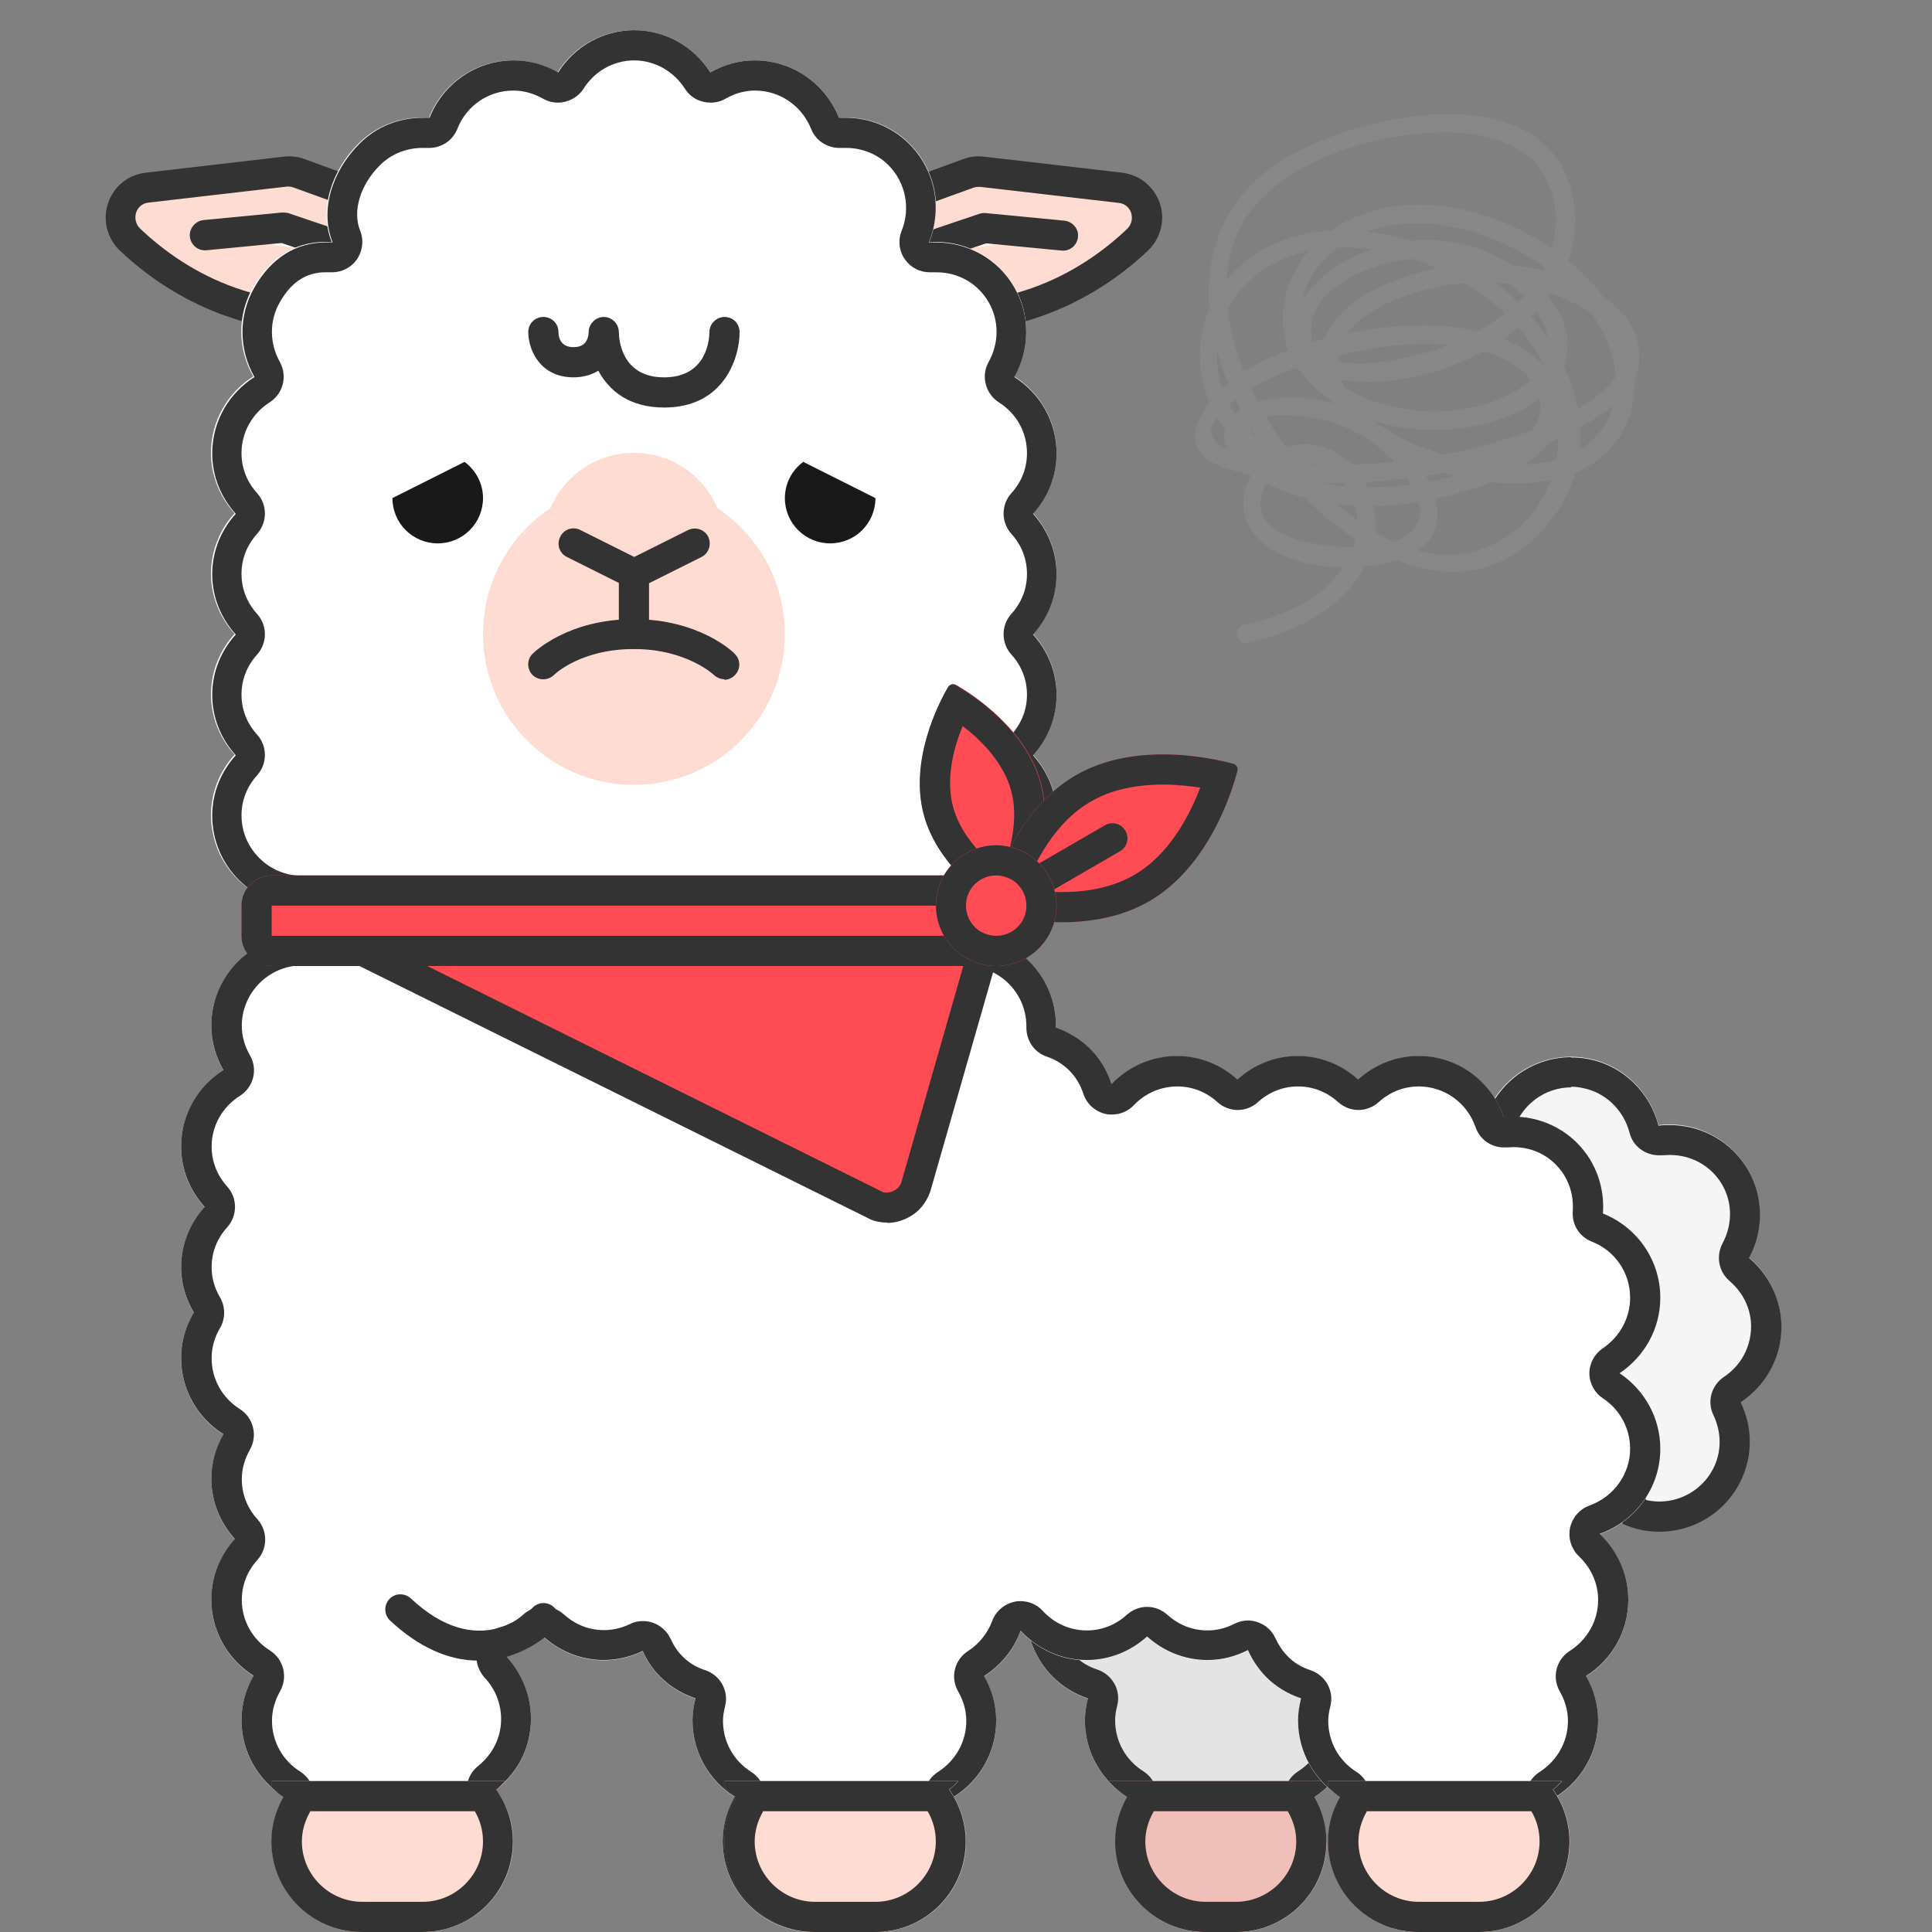 <?xml version="1.0" encoding="UTF-8"?>
<svg id="_64_whole_sad" data-name="64_whole_sad" xmlns="http://www.w3.org/2000/svg" viewBox="0 0 64 64">
  <rect x="0" y="0" width="64" height="64" fill="#808080" stroke="none"/>
  <defs>
    <style>
      .cls-1 {
        fill: #ffdcd1;
      }

      .cls-2 {
        fill: #f5f5f5;
      }

      .cls-3 {
        fill: #ff4b54;
      }

      .cls-4 {
        fill: #fff;
      }

      .cls-5 {
        fill: #fff9f3;
      }

      .cls-6 {
        fill: #f0c0b8;
      }

      .cls-7 {
        fill: #e4e4e4;
      }

      .cls-8 {
        fill: #333;
      }

      .cls-9 {
        fill: #191919;
      }

      .cls-10 {
        fill: #878787;
      }
    </style>
  </defs>
  <g id="whole_sad">
    <g id="head">
      <g id="hair">
        <g id="_2" data-name="2">
          <g>
            <g>
              <path class="cls-1" d="M13.37,10.19c-4.5,1.1-7.49-.77-9.04-2.24-.62-.59-.29-1.63,.56-1.73l4.58-.53c.15-.02,.31,0,.46,.05l2.6,.95,.85,3.5Z"/>
              <path class="cls-8" d="M10.75,11.02c-3.33,0-5.6-1.6-6.77-2.71-.43-.41-.59-1.02-.4-1.58,.19-.56,.66-.94,1.25-1.01l4.57-.53c.23-.03,.47,0,.69,.08l2.6,.95c.16,.06,.28,.19,.31,.35l.85,3.5c.07,.27-.1,.54-.37,.6-.98,.24-1.89,.34-2.73,.34Zm-1.18-4.84s-.04,0-.06,0l-4.58,.53c-.29,.03-.39,.24-.42,.33-.06,.19-.01,.4,.14,.54,1.55,1.47,4.19,3.01,8.09,2.23l-.67-2.75-2.35-.85c-.05-.02-.11-.03-.17-.03Z"/>
            </g>
            <g>
              <polyline class="cls-5" points="6.79 7.8 9.39 7.55 12.44 8.58"/>
              <path class="cls-8" d="M12.44,9.08c-.05,0-.11,0-.16-.03l-2.95-1-2.49,.24c-.27,.03-.52-.17-.55-.45-.03-.27,.18-.52,.45-.55l2.6-.25c.07,0,.14,0,.21,.02l3.05,1.03c.26,.09,.4,.37,.31,.63-.07,.21-.27,.34-.47,.34Z"/>
            </g>
          </g>
          <g>
            <g>
              <path class="cls-1" d="M28.63,10.19c4.5,1.1,7.49-.77,9.04-2.24,.62-.59,.29-1.63-.56-1.73l-4.58-.53c-.15-.02-.31,0-.46,.05l-2.6,.95-.85,3.5Z"/>
              <path class="cls-8" d="M31.25,11.02c-.84,0-1.75-.1-2.73-.34-.13-.03-.24-.11-.31-.23-.07-.11-.09-.25-.06-.38l.85-3.5c.04-.16,.16-.29,.31-.35l2.6-.95c.22-.08,.45-.11,.69-.08l4.57,.53c.58,.07,1.06,.46,1.25,1.01,.19,.56,.03,1.17-.4,1.58-1.17,1.11-3.44,2.71-6.77,2.71Zm-2.01-1.2c3.9,.78,6.54-.76,8.09-2.23,.15-.14,.2-.34,.14-.54-.03-.09-.13-.3-.42-.33l-4.58-.53c-.08,0-.16,0-.23,.03l-2.35,.85-.67,2.75Z"/>
            </g>
            <g>
              <polyline class="cls-5" points="35.21 7.8 32.61 7.55 29.56 8.58"/>
              <path class="cls-8" d="M29.56,9.08c-.21,0-.4-.13-.47-.34-.09-.26,.05-.54,.31-.63l3.05-1.03c.07-.02,.13-.03,.21-.02l2.6,.25c.27,.03,.48,.27,.45,.54-.03,.28-.27,.48-.55,.45l-2.49-.24-2.95,1c-.05,.02-.11,.03-.16,.03Z"/>
            </g>
          </g>
        </g>
        <g id="_1" data-name="1">
          <path class="cls-4" d="M34.22,17c.48-.53,.78-1.23,.78-2,0-1.07-.56-2-1.4-2.53,.5-.89,.55-2.02,0-2.97-.6-1.03-1.71-1.56-2.82-1.48,.45-1.09,.23-2.38-.65-3.26-.64-.64-1.5-.92-2.34-.86-.44-1.11-1.52-1.9-2.79-1.9-.54,0-1.03,.15-1.47,.4-.53-.84-1.46-1.4-2.53-1.4s-2,.56-2.53,1.4c-.44-.25-.93-.4-1.47-.4-1.27,0-2.35,.79-2.79,1.9-.84-.06-1.7,.22-2.34,.86-.88,.88-1.32,2.18-.88,3.26-1.11-.08-2,.45-2.6,1.48-.55,.95-.51,2.08,0,2.97-.84,.53-1.4,1.46-1.4,2.53,0,.77,.3,1.47,.78,2-.48,.53-.78,1.23-.78,2s.3,1.47,.78,2c-.48,.53-.78,1.23-.78,2s.3,1.47,.78,2c-.48,.53-.78,1.23-.78,2,0,1.66,1.34,3,3,3H32c1.66,0,3-1.34,3-3,0-.77-.3-1.47-.78-2,.48-.53,.78-1.23,.78-2s-.3-1.47-.78-2c.48-.53,.78-1.23,.78-2s-.3-1.47-.78-2Z"/>
          <path class="cls-8" d="M21,2c.68,0,1.31,.35,1.69,.94,.19,.3,.51,.46,.85,.46,.17,0,.34-.04,.49-.13,.32-.18,.64-.27,.98-.27,.82,0,1.55,.5,1.86,1.27,.15,.38,.52,.63,.93,.63,.02,0,.05,0,.07,0,.05,0,.1,0,.15,0,.54,0,1.04,.2,1.41,.57,.57,.57,.74,1.43,.44,2.17-.13,.32-.09,.69,.12,.97,.19,.26,.49,.41,.81,.41,.02,0,.05,0,.07,0,.05,0,.1,0,.15,0,.73,0,1.37,.37,1.73,.99,.35,.61,.35,1.35,0,1.98-.26,.46-.11,1.05,.34,1.34,.59,.37,.93,1,.93,1.68,0,.62-.28,1.07-.52,1.33-.34,.38-.34,.96,0,1.34,.24,.26,.52,.71,.52,1.33s-.28,1.07-.52,1.33c-.34,.38-.34,.96,0,1.34,.24,.26,.52,.71,.52,1.33s-.28,1.07-.52,1.33c-.34,.38-.34,.96,0,1.34,.24,.26,.52,.71,.52,1.33,0,1.1-.9,2-2,2H10c-1.1,0-2-.9-2-2,0-.62,.28-1.07,.52-1.33,.34-.38,.34-.96,0-1.34-.24-.26-.52-.71-.52-1.33s.28-1.07,.52-1.33c.34-.38,.34-.96,0-1.34-.24-.26-.52-.71-.52-1.33s.28-1.07,.52-1.33c.34-.38,.34-.96,0-1.34-.24-.26-.52-.71-.52-1.33,0-.68,.35-1.31,.93-1.68,.45-.29,.6-.87,.34-1.34-.35-.63-.35-1.37,0-1.98,.38-.67,.88-.99,1.51-.99,.05,0,.1,0,.15,0,.02,0,.05,0,.07,0,.32,0,.62-.15,.81-.41,.2-.28,.25-.65,.12-.97-.26-.64,0-1.52,.66-2.17,.37-.37,.87-.57,1.41-.57,.05,0,.1,0,.15,0,.02,0,.05,0,.07,0,.41,0,.78-.25,.93-.63,.3-.77,1.03-1.27,1.86-1.27,.33,0,.66,.09,.98,.27,.16,.09,.33,.13,.49,.13,.33,0,.66-.17,.85-.46,.37-.59,1-.94,1.69-.94m0-1c-1.07,0-2,.56-2.53,1.4-.44-.25-.93-.4-1.47-.4-1.27,0-2.35,.79-2.79,1.9-.07,0-.15,0-.22,0-.77,0-1.53,.28-2.11,.87-.88,.88-1.32,2.18-.88,3.26-.08,0-.15,0-.22,0-1.01,0-1.82,.53-2.37,1.49-.55,.95-.51,2.08,0,2.97-.84,.53-1.4,1.46-1.4,2.53,0,.77,.3,1.47,.78,2-.48,.53-.78,1.23-.78,2s.3,1.47,.78,2c-.48,.53-.78,1.23-.78,2s.3,1.47,.78,2c-.48,.53-.78,1.23-.78,2,0,1.66,1.34,3,3,3H32c1.66,0,3-1.34,3-3,0-.77-.3-1.47-.78-2,.48-.53,.78-1.23,.78-2s-.3-1.47-.78-2c.48-.53,.78-1.23,.78-2s-.3-1.47-.78-2c.48-.53,.78-1.23,.78-2,0-1.07-.56-2-1.4-2.53,.5-.89,.55-2.02,0-2.97-.55-.96-1.56-1.49-2.6-1.49-.08,0-.15,0-.23,0,.45-1.09,.23-2.38-.65-3.26-.58-.58-1.35-.87-2.11-.87-.07,0-.15,0-.22,0-.44-1.11-1.52-1.9-2.79-1.9-.54,0-1.03,.15-1.47,.4-.53-.84-1.46-1.4-2.53-1.4h0Z"/>
        </g>
      </g>
      <g id="face">
        <g id="_2-2" data-name="2">
          <circle class="cls-1" cx="21" cy="18" r="3"/>
          <circle class="cls-1" cx="21" cy="21" r="5"/>
        </g>
        <g id="_1-2" data-name="1">
          <path class="cls-8" d="M22,13.5c-1.17,0-1.83-.57-2.18-1.22-.21,.13-.49,.22-.82,.22-1.1,0-1.5-.9-1.5-1.5,0-.28,.22-.5,.5-.5s.5,.22,.5,.5c0,.22,.1,.5,.5,.5s.49-.27,.5-.5c0-.27,.23-.5,.5-.5s.49,.22,.5,.49h0c0,.26,.09,1.51,1.5,1.51s1.5-1.25,1.5-1.5c0-.27,.23-.5,.5-.5h0c.28,0,.5,.22,.5,.5,0,.86-.52,2.5-2.5,2.5Z"/>
          <g>
            <path class="cls-8" d="M21,19.56l-2.22-1.11c-.25-.12-.35-.42-.22-.67,.12-.25,.42-.35,.67-.22l1.78,.89,1.78-.89c.25-.12,.55-.02,.67,.22,.12,.25,.02,.55-.22,.67l-2.22,1.11Z"/>
            <path class="cls-8" d="M24,22.5c-.13,0-.25-.05-.35-.14h0s-.9-.86-2.65-.86-2.61,.82-2.65,.86c-.2,.19-.51,.19-.71,0-.19-.2-.19-.51,0-.7,.05-.05,1.17-1.15,3.35-1.15s3.31,1.1,3.35,1.15c.2,.2,.2,.51,0,.71-.1,.1-.23,.15-.35,.15Z"/>
            <path class="cls-8" d="M21,21.5c-.28,0-.5-.22-.5-.5v-2c0-.28,.22-.5,.5-.5s.5,.22,.5,.5v2c0,.28-.22,.5-.5,.5Z"/>
          </g>
          <g>
            <path class="cls-9" d="M26.61,15.3c-.37,.27-.61,.71-.61,1.2,0,.83,.67,1.5,1.5,1.5s1.5-.67,1.5-1.5h0s-2.39-1.2-2.39-1.2Z"/>
            <path class="cls-9" d="M15.39,15.3l-2.39,1.2c0,.83,.67,1.5,1.5,1.5s1.5-.67,1.5-1.5c0-.49-.24-.92-.61-1.2Z"/>
          </g>
        </g>
      </g>
    </g>
    <g id="body">
      <g id="_3" data-name="3">
        <path class="cls-2" d="M58.95,44.49c.21-1.1-.22-2.16-1.02-2.84,.51-.95,.5-2.15-.15-3.1s-1.76-1.41-2.84-1.28c-.28-1.09-1.16-1.99-2.34-2.21-1.63-.31-3.2,.76-3.51,2.38l4.64,13.02c1.51,.67,3.29,0,3.96-1.52,.37-.84,.32-1.75-.05-2.51,.65-.43,1.14-1.11,1.3-1.94Z"/>
        <path class="cls-8" d="M52.04,36c.13,0,.25,.01,.38,.04,.75,.14,1.36,.72,1.56,1.48,.11,.45,.52,.75,.97,.75,.04,0,.08,0,.12,0,.08,0,.16-.01,.25-.01,.67,0,1.28,.32,1.65,.86,.42,.61,.45,1.4,.09,2.07-.22,.42-.13,.93,.23,1.24,.56,.48,.82,1.18,.68,1.89-.1,.53-.41,.99-.86,1.29-.42,.28-.57,.82-.35,1.27,.26,.54,.27,1.15,.04,1.67-.32,.72-1.04,1.19-1.83,1.19-.15,0-.3-.02-.44-.05l-4.38-12.28c.26-.82,1.03-1.39,1.9-1.39h0m0-1c-1.41,0-2.67,1-2.94,2.44l4.64,13.02c.4,.18,.81,.26,1.22,.26,1.15,0,2.24-.66,2.74-1.78,.37-.84,.32-1.75-.05-2.51,.65-.43,1.14-1.11,1.3-1.94,.21-1.1-.22-2.16-1.02-2.84,.51-.95,.5-2.15-.15-3.1-.58-.85-1.52-1.3-2.48-1.3-.12,0-.24,0-.37,.02-.28-1.09-1.16-1.99-2.34-2.21-.19-.04-.38-.05-.57-.05h0Z"/>
      </g>
      <g id="_2-3" data-name="2">
        <g>
          <path class="cls-7" d="M34.88,51.32c-1.17,1.17-1.17,3.07,0,4.24,.34,.34,.74,.57,1.16,.71-.06,.24-.1,.48-.1,.73,0,1.07,.56,2,1.4,2.53-.25,.44-.4,.93-.4,1.47,0,1.66,1.34,3,3,3h1c1.66,0,3-1.34,3-3,0-.54-.15-1.03-.4-1.47,.84-.53,1.4-1.46,1.4-2.53,0-.25-.04-.49-.1-.73,.52-.41,.92-.98,1.08-1.68,.37-1.61-.63-3.23-2.25-3.6l-8.8,.32Z"/>
          <path class="cls-8" d="M43.56,52c1.01,.3,1.62,1.33,1.38,2.37-.13,.55-.46,.91-.72,1.11-.31,.24-.45,.65-.35,1.03,.05,.19,.07,.34,.07,.48,0,.68-.35,1.31-.94,1.69-.45,.29-.6,.87-.33,1.34,.18,.32,.27,.64,.27,.98,0,1.1-.9,2-2,2h-1c-1.1,0-2-.9-2-2,0-.33,.09-.66,.27-.98,.26-.46,.12-1.05-.33-1.34-.59-.37-.94-1-.94-1.69,0-.14,.02-.3,.07-.49,.13-.51-.16-1.02-.65-1.19-.31-.1-.57-.26-.77-.47-.69-.69-.77-1.77-.23-2.55l8.21-.3m.11-1l-8.8,.32c-1.17,1.17-1.17,3.07,0,4.24,.34,.34,.74,.57,1.16,.71-.06,.24-.1,.48-.1,.73,0,1.07,.56,2,1.4,2.53-.25,.44-.4,.93-.4,1.47,0,1.66,1.34,3,3,3h1c1.66,0,3-1.34,3-3,0-.54-.15-1.03-.4-1.47,.84-.53,1.4-1.46,1.4-2.53,0-.25-.04-.49-.1-.73,.52-.41,.92-.98,1.08-1.68,.37-1.61-.63-3.23-2.25-3.6h0Z"/>
        </g>
        <g>
          <path class="cls-6" d="M43.94,61c0-.54-.15-1.03-.4-1.47,.23-.15,.43-.33,.62-.53h-7.43c.18,.2,.39,.38,.62,.53-.25,.44-.4,.93-.4,1.47,0,1.66,1.34,3,3,3h1c1.66,0,3-1.34,3-3Z"/>
          <path class="cls-8" d="M42.66,60s0,.02,.01,.02c.18,.32,.27,.64,.27,.98,0,1.1-.9,2-2,2h-1c-1.1,0-2-.9-2-2,0-.33,.09-.66,.27-.98,0,0,0-.02,.01-.02h4.43m1.5-1h0Zm0,0h-7.43c.18,.2,.39,.38,.62,.53-.25,.44-.4,.93-.4,1.47,0,1.66,1.34,3,3,3h1c1.66,0,3-1.34,3-3,0-.54-.15-1.03-.4-1.47,.23-.15,.43-.33,.62-.53h0Z"/>
        </g>
      </g>
      <g id="_1-3" data-name="1">
        <g>
          <g>
            <path class="cls-4" d="M53.65,45.5c.81-.54,1.35-1.46,1.35-2.5,0-1.27-.79-2.35-1.9-2.79,.06-.84-.22-1.7-.86-2.34s-1.55-.94-2.42-.85c-.41-1.18-1.51-2.03-2.83-2.03-.77,0-1.47,.3-2,.78-.53-.48-1.23-.78-2-.78s-1.47,.3-2,.78c-.53-.48-1.23-.78-2-.78-.85,0-1.62,.36-2.17,.93-.14-.43-.37-.83-.71-1.17s-.72-.55-1.13-.7c0-.02,0-.04,0-.06,0-1.66-1.34-3-3-3H10c-1.66,0-3,1.34-3,3,0,.54,.15,1.03,.4,1.47-.84,.53-1.4,1.46-1.4,2.53,0,.77,.3,1.47,.78,2-.48,.53-.78,1.23-.78,2,0,.55,.16,1.06,.42,1.5-.26,.44-.42,.95-.42,1.5,0,1.07,.56,2,1.4,2.53-.25,.44-.4,.93-.4,1.47,0,.77,.3,1.47,.78,2-.48,.53-.78,1.23-.78,2,0,1.07,.56,2,1.4,2.53-.25,.44-.4,.93-.4,1.47,0,1.07,.56,2,1.4,2.53-.25,.44-.4,.93-.4,1.47,0,1.66,1.34,3,3,3h2c1.66,0,3-1.34,3-3,0-.64-.21-1.23-.55-1.72,.54-.42,.94-1.02,1.08-1.74,.2-.99-.12-1.96-.76-2.65,.46-.12,.88-.35,1.23-.66,.53,.48,1.23,.78,2,.78,.46,0,.9-.11,1.29-.3,.14,.31,.33,.61,.59,.86,.34,.34,.74,.57,1.16,.71-.06,.24-.1,.48-.1,.73,0,1.07,.56,2,1.4,2.53-.25,.44-.4,.93-.4,1.47,0,1.66,1.34,3,3,3h2.06c1.66,0,3-1.34,3-3,0-.54-.15-1.03-.4-1.47,.84-.53,1.4-1.46,1.4-2.53,0-.54-.15-1.03-.4-1.47,.55-.35,.98-.87,1.21-1.5,.55,.59,1.32,.97,2.19,.97,.77,0,1.47-.3,2-.78,.53,.48,1.23,.78,2,.78,.48,0,.93-.12,1.34-.33,.14,.32,.34,.62,.6,.89,.34,.34,.74,.57,1.16,.71-.06,.24-.1,.48-.1,.73,0,1.07,.56,2,1.4,2.53-.25,.44-.4,.93-.4,1.47,0,1.66,1.34,3,3,3h1.94c1.66,0,3-1.34,3-3,0-.54-.15-1.03-.4-1.47,.84-.53,1.4-1.46,1.4-2.53,0-.54-.15-1.03-.4-1.47,.84-.53,1.4-1.46,1.4-2.53,0-.86-.37-1.63-.95-2.18,1.17-.41,2.01-1.51,2.01-2.82,0-1.04-.54-1.96-1.35-2.5Z"/>
            <path class="cls-8" d="M32,32c1.09,0,1.98,.87,2,1.96,0,.03,0,.06,0,.08,0,.43,.26,.82,.67,.96,.3,.1,.55,.26,.75,.46,.21,.21,.37,.47,.47,.78,.11,.33,.39,.58,.73,.66,.07,.02,.15,.02,.22,.02,.27,0,.53-.11,.72-.31,.38-.4,.9-.62,1.44-.62,.62,0,1.07,.28,1.33,.52,.19,.17,.43,.26,.67,.26s.48-.09,.67-.26c.26-.24,.71-.52,1.33-.52s1.07,.28,1.33,.52c.19,.17,.43,.26,.67,.26s.48-.09,.67-.26c.26-.24,.71-.52,1.33-.52,.85,0,1.6,.54,1.88,1.35,.14,.41,.52,.67,.94,.67,.03,0,.07,0,.1,0,.07,0,.14-.01,.21-.01,.54,0,1.03,.2,1.4,.57,.41,.41,.61,.96,.57,1.56-.03,.44,.22,.84,.63,1,.77,.3,1.27,1.03,1.27,1.86,0,.67-.34,1.29-.9,1.67-.28,.19-.45,.5-.45,.83s.17,.65,.45,.83c.56,.37,.9,1,.9,1.67,0,.84-.54,1.59-1.34,1.88-.33,.12-.57,.39-.65,.74-.07,.34,.04,.7,.29,.94,.41,.39,.64,.9,.64,1.45,0,.68-.35,1.31-.94,1.69-.45,.29-.6,.87-.33,1.34,.18,.32,.27,.64,.27,.98,0,.68-.35,1.31-.94,1.69-.45,.29-.6,.87-.33,1.34,.18,.32,.27,.64,.27,.98,0,1.1-.9,2-2,2h-1.94c-1.1,0-2-.9-2-2,0-.33,.09-.66,.27-.98,.26-.46,.12-1.05-.33-1.34-.59-.37-.94-1-.94-1.69,0-.14,.02-.3,.07-.49,.13-.51-.16-1.02-.65-1.19-.31-.1-.57-.26-.77-.47-.16-.16-.29-.36-.4-.59-.11-.25-.32-.44-.58-.53-.11-.04-.22-.06-.33-.06-.15,0-.31,.04-.45,.11-.29,.15-.59,.22-.89,.22-.62,0-1.07-.28-1.33-.52-.19-.17-.43-.26-.67-.26s-.48,.09-.67,.26c-.26,.24-.71,.52-1.33,.52-.56,0-1.07-.23-1.46-.65-.19-.21-.46-.32-.73-.32-.07,0-.13,0-.2,.02-.34,.07-.62,.31-.74,.63-.15,.41-.44,.77-.8,1-.45,.29-.6,.87-.33,1.34,.18,.32,.27,.64,.27,.98,0,.68-.35,1.31-.94,1.69-.45,.29-.6,.87-.33,1.34,.18,.32,.27,.64,.27,.98,0,1.1-.9,2-2,2h-2.06c-1.1,0-2-.9-2-2,0-.33,.09-.66,.27-.98,.26-.46,.12-1.05-.33-1.34-.59-.37-.94-1-.94-1.69,0-.14,.02-.3,.07-.49,.13-.51-.16-1.02-.65-1.19-.31-.1-.57-.26-.77-.47-.15-.15-.28-.34-.39-.58-.11-.24-.32-.43-.57-.52-.11-.04-.22-.06-.34-.06-.15,0-.3,.03-.43,.1-.28,.13-.57,.2-.86,.2-.62,0-1.07-.28-1.33-.52-.19-.17-.43-.26-.67-.26s-.48,.09-.67,.26c-.23,.21-.51,.36-.82,.44-.34,.09-.61,.35-.7,.69-.1,.34,0,.7,.23,.96,.45,.47,.64,1.14,.51,1.77-.12,.58-.46,.95-.72,1.16-.42,.33-.5,.93-.2,1.36,.24,.34,.37,.74,.37,1.15,0,1.1-.9,2-2,2h-2c-1.1,0-2-.9-2-2,0-.33,.09-.66,.27-.98,.26-.46,.12-1.05-.33-1.34-.59-.37-.94-1-.94-1.69,0-.33,.09-.66,.27-.98,.26-.46,.12-1.05-.33-1.34-.59-.37-.94-1-.94-1.68,0-.62,.28-1.07,.52-1.33,.34-.38,.34-.96,0-1.34-.24-.26-.52-.71-.52-1.33,0-.33,.09-.66,.27-.98,.26-.46,.12-1.05-.33-1.34-.59-.37-.94-1-.94-1.69,0-.34,.09-.68,.28-1,.18-.31,.18-.7,0-1.01-.19-.32-.28-.66-.28-1,0-.62,.28-1.07,.52-1.33,.34-.38,.34-.96,0-1.34-.24-.26-.52-.71-.52-1.33,0-.68,.35-1.31,.94-1.68,.45-.29,.6-.87,.33-1.34-.18-.32-.27-.64-.27-.98,0-1.1,.9-2,2-2H32m0-1H10c-1.66,0-3,1.34-3,3,0,.54,.15,1.03,.4,1.47-.84,.53-1.4,1.46-1.4,2.53,0,.77,.3,1.47,.78,2-.48,.53-.78,1.23-.78,2,0,.55,.16,1.06,.42,1.5-.26,.44-.42,.95-.42,1.5,0,1.07,.56,2,1.4,2.53-.25,.44-.4,.93-.4,1.47,0,.77,.3,1.47,.78,2-.48,.53-.78,1.23-.78,2,0,1.07,.56,2,1.4,2.53-.25,.44-.4,.93-.4,1.47,0,1.07,.56,2,1.4,2.53-.25,.44-.4,.93-.4,1.47,0,1.66,1.34,3,3,3h2c1.66,0,3-1.34,3-3,0-.64-.21-1.23-.55-1.72,.54-.42,.94-1.02,1.08-1.74,.2-.99-.12-1.96-.76-2.65,.46-.12,.88-.35,1.23-.66,.53,.48,1.23,.78,2,.78,.46,0,.9-.11,1.29-.3,.14,.31,.33,.61,.59,.86,.34,.34,.74,.57,1.16,.71-.06,.24-.1,.48-.1,.73,0,1.07,.56,2,1.4,2.53-.25,.44-.4,.93-.4,1.47,0,1.66,1.34,3,3,3h2.06c1.66,0,3-1.34,3-3,0-.54-.15-1.03-.4-1.47,.84-.53,1.4-1.46,1.4-2.53,0-.54-.15-1.03-.4-1.47,.55-.35,.98-.87,1.21-1.5,.55,.59,1.32,.97,2.19,.97,.77,0,1.47-.3,2-.78,.53,.48,1.23,.78,2,.78,.48,0,.93-.12,1.34-.33,.14,.32,.34,.62,.6,.89,.34,.34,.74,.57,1.16,.71-.06,.24-.1,.48-.1,.73,0,1.07,.56,2,1.4,2.53-.25,.44-.4,.93-.4,1.47,0,1.66,1.34,3,3,3h1.94c1.66,0,3-1.34,3-3,0-.54-.15-1.03-.4-1.47,.84-.53,1.4-1.46,1.4-2.53,0-.54-.15-1.03-.4-1.47,.84-.53,1.4-1.46,1.4-2.53,0-.86-.37-1.63-.95-2.18,1.17-.41,2.01-1.51,2.01-2.82,0-1.04-.54-1.96-1.35-2.5,.81-.54,1.35-1.46,1.35-2.5,0-1.27-.79-2.35-1.9-2.79,.06-.84-.22-1.7-.86-2.34-.58-.58-1.35-.87-2.11-.87-.1,0-.21,0-.31,.02-.41-1.18-1.51-2.03-2.83-2.03-.77,0-1.47,.3-2,.78-.53-.48-1.23-.78-2-.78s-1.47,.3-2,.78c-.53-.48-1.23-.78-2-.78-.85,0-1.62,.36-2.17,.93-.14-.43-.37-.83-.71-1.17-.33-.33-.72-.55-1.13-.7,0-.02,0-.04,0-.06,0-1.66-1.34-3-3-3h0Z"/>
          </g>
          <g>
            <path class="cls-1" d="M16.75,59h-7.75v.2c.13,.12,.25,.24,.4,.33-.25,.44-.4,.93-.4,1.47h0c0,1.66,1.34,3,3,3h2c1.66,0,3-1.34,3-3,0-.64-.21-1.23-.55-1.72,.11-.08,.2-.18,.3-.28Z"/>
            <path class="cls-8" d="M15.73,60c.18,.31,.27,.65,.27,1,0,1.1-.9,2-2,2h-2c-1.1,0-2-.9-2-2,0-.33,.09-.66,.27-.98,0,0,0-.02,.01-.02h5.44m1.02-1h0Zm0,0h-7.75v.2c.13,.12,.25,.24,.4,.33-.25,.44-.4,.93-.4,1.47h0c0,1.66,1.34,3,3,3h2c1.66,0,3-1.34,3-3,0-.64-.21-1.23-.55-1.72,.11-.08,.2-.18,.3-.28h0Z"/>
          </g>
          <g>
            <path class="cls-1" d="M31.75,59h-7.75v.2c.13,.12,.25,.24,.4,.33-.25,.44-.4,.93-.4,1.47h0c0,1.66,1.34,3,3,3h2c1.66,0,3-1.34,3-3,0-.64-.21-1.23-.55-1.72,.11-.08,.2-.18,.3-.28Z"/>
            <path class="cls-8" d="M30.73,60c.18,.31,.27,.65,.27,1,0,1.1-.9,2-2,2h-2c-1.1,0-2-.9-2-2,0-.33,.09-.66,.27-.98,0,0,0-.02,.01-.02h5.44m1.02-1h0Zm0,0h-7.75v.2c.13,.12,.25,.24,.4,.33-.25,.44-.4,.93-.4,1.47h0c0,1.66,1.34,3,3,3h2c1.66,0,3-1.34,3-3,0-.64-.21-1.23-.55-1.72,.11-.08,.2-.18,.3-.28h0Z"/>
          </g>
          <g>
            <path class="cls-1" d="M51.75,59h-7.75v.2c.13,.12,.25,.24,.4,.33-.25,.44-.4,.93-.4,1.47h0c0,1.66,1.34,3,3,3h2c1.66,0,3-1.34,3-3,0-.64-.21-1.23-.55-1.72,.11-.08,.2-.18,.3-.28Z"/>
            <path class="cls-8" d="M50.73,60c.18,.31,.27,.65,.27,1,0,1.1-.9,2-2,2h-2c-1.1,0-2-.9-2-2,0-.33,.09-.66,.27-.98,0,0,0-.02,.01-.02h5.44m1.02-1h0Zm0,0h-7.75v.2c.13,.12,.25,.24,.4,.33-.25,.44-.4,.93-.4,1.47h0c0,1.66,1.34,3,3,3h2c1.66,0,3-1.34,3-3,0-.64-.21-1.23-.55-1.72,.11-.08,.2-.18,.3-.28h0Z"/>
          </g>
        </g>
        <path class="cls-8" d="M15.85,55.01c-1,0-1.99-.45-2.93-1.33-.2-.19-.21-.51-.02-.71,.19-.2,.5-.21,.71-.02,2.23,2.09,3.86,.5,4.03,.31,.19-.2,.5-.21,.71-.02,.2,.19,.21,.5,.03,.7-.04,.04-.95,1.02-2.39,1.07-.04,0-.08,0-.12,0Z"/>
      </g>
    </g>
    <g id="scarf">
      <g id="_3-2" data-name="3">
        <path class="cls-3" d="M33,30l-2.67,9.32c-.18,.54-.77,.82-1.3,.62L9,30h24Z"/>
        <path class="cls-8" d="M29.38,40.5c-.18,0-.36-.03-.53-.1L8.78,30.45c-.21-.1-.32-.34-.26-.56,.05-.23,.25-.39,.49-.39h24c.16,0,.3,.07,.4,.2,.09,.12,.12,.29,.08,.44l-2.67,9.32c-.14,.41-.41,.72-.79,.9-.21,.1-.42,.15-.64,.15ZM11.13,30.5l18.12,8.99c.08,.03,.22,.02,.35-.04,.12-.06,.22-.16,.26-.29l2.48-8.66H11.13Z"/>
      </g>
      <g id="_2-4" data-name="2">
        <rect class="cls-3" x="8" y="29" width="26" height="3" rx="1" ry="1"/>
        <path class="cls-8" d="M33,30v1H9v-1h24m0-1H9c-.55,0-1,.45-1,1v1c0,.55,.45,1,1,1h24c.55,0,1-.45,1-1v-1c0-.55-.45-1-1-1h0Z"/>
      </g>
      <g id="_1-4" data-name="1">
        <g>
          <path class="cls-3" d="M30.61,26.98c.48,1.79,2.25,2.93,2.8,3.25,.1,.06,.21,.02,.27-.07,.32-.55,1.28-2.43,.8-4.22s-2.25-2.93-2.8-3.25c-.1-.06-.21-.02-.27,.07-.32,.55-1.28,2.43-.8,4.22Z"/>
          <path class="cls-8" d="M32.27,23.26h0m-.38,.79c.6,.46,1.36,1.21,1.61,2.16,.25,.94-.03,1.97-.32,2.67-.6-.46-1.36-1.21-1.61-2.16-.25-.94,.03-1.97,.32-2.67m-.32-1.38c-.07,0-.13,.03-.17,.1-.32,.55-1.28,2.43-.8,4.22,.48,1.79,2.25,2.93,2.8,3.25,.03,.02,.07,.03,.1,.03,.07,0,.13-.03,.17-.1,.32-.55,1.28-2.43,.8-4.22-.48-1.79-2.25-2.93-2.8-3.25-.03-.02-.07-.03-.1-.03h0Z"/>
        </g>
        <g>
          <g>
            <path class="cls-3" d="M38.06,29.86c-1.98,1.14-4.51,.57-5.21,.38-.11-.03-.17-.13-.14-.24,.18-.7,.95-3.18,2.93-4.32s4.51-.57,5.21-.38c.11,.03,.17,.13,.14,.24-.18,.7-.95,3.18-2.93,4.32Z"/>
            <path class="cls-8" d="M38.52,25.99h0c.46,0,.88,.05,1.24,.1-.34,.89-1.02,2.23-2.2,2.9-.64,.37-1.44,.56-2.38,.56-.46,0-.88-.05-1.24-.1,.34-.89,1.02-2.23,2.2-2.9,.64-.37,1.44-.56,2.38-.56m0-1c-.92,0-1.96,.16-2.88,.69-1.98,1.14-2.75,3.63-2.93,4.32-.03,.11,.03,.21,.14,.24,.37,.1,1.27,.31,2.33,.31,.92,0,1.96-.16,2.88-.69,1.98-1.14,2.75-3.63,2.93-4.32,.03-.11-.03-.21-.14-.24-.37-.1-1.27-.31-2.33-.31h0Z"/>
          </g>
          <g>
            <line class="cls-3" x1="33" y1="30" x2="36.85" y2="27.77"/>
            <path class="cls-8" d="M33,30.5c-.17,0-.34-.09-.43-.25-.14-.24-.06-.54,.18-.68l3.85-2.23c.24-.14,.54-.06,.68,.18,.14,.24,.06,.54-.18,.68l-3.85,2.23c-.08,.05-.17,.07-.25,.07Z"/>
          </g>
        </g>
        <g>
          <circle class="cls-3" cx="33" cy="30" r="2"/>
          <path class="cls-8" d="M33,29h0c.18,0,.34,.05,.5,.13,.48,.28,.64,.89,.37,1.37-.18,.31-.51,.5-.87,.5-.18,0-.34-.05-.5-.13-.48-.28-.64-.89-.37-1.37,.18-.31,.51-.5,.87-.5m0-1c-.69,0-1.36,.36-1.73,1-.55,.96-.22,2.18,.73,2.73,.31,.18,.66,.27,1,.27,.69,0,1.36-.36,1.73-1,.55-.96,.22-2.18-.73-2.73-.31-.18-.66-.27-1-.27h0Z"/>
        </g>
      </g>
    </g>
    <path id="sad" class="cls-10" d="M43.21,15.29c-1.47-.4-2.67-1.52-2.87-3.07-.22-1.69,.8-3.15,2.37-3.72,2.68-.96,6.29,.5,7.92,2.75s1.37,5.93-1.58,6.95c-2.7,.93-5.56-1.94-6.88-4-1.48-2.31-2.52-5.84-.1-7.89,1.11-.94,2.59-1.49,4.01-1.75s3.19-.34,4.4,.51,1.32,2.65,.63,3.89-2.08,2.11-3.43,2.58c-.96,.34-4.3,1.21-4.25-.64,.04-1.57,2.47-2.35,3.75-2.36,1.47-.01,3.21,.73,3.9,2.09,.94,1.85-1.48,2.81-2.9,2.97s-3.15-.22-4.27-1.23c-1.39-1.27-.93-3.3,.54-4.27,2.48-1.63,6.17-.19,7.95,1.86,1.05,1.21,1.7,3.19,.46,4.51-.98,1.03-2.64,1.02-3.94,.82s-2.71-.69-3.73-1.62c-.63-.57-1.08-1.37-.75-2.22s1.19-1.3,1.99-1.6c1.34-.51,2.83-.64,4.23-.34,1.27,.27,4.26,1.61,2.62,3.27-1,1.01-2.69,1.57-4.02,1.95-1.45,.41-2.95,.61-4.46,.66-.7,.02-1.41,.02-2.1-.06-.62-.07-2.35-.17-2.57-.95-.11-.38,.59-.98,.84-1.18,.26-.21,.54-.39,.84-.54,.66-.34,1.38-.56,2.09-.76,1.57-.44,3.25-.7,4.86-.35,.65,.14,1.33,.38,1.8,.87,.87,.91,.43,1.93-.52,2.52-1.34,.83-2.99,1.18-4.55,1.2-.72,.01-1.43-.05-2.13-.23-.37-.1-.74-.23-1.08-.4-.12-.06-.24-.13-.36-.2-.16-.1-.32-.21-.46-.33v-.94c.32-.41,1.6-.28,2.04-.2,.64,.11,1.27,.35,1.81,.71s1.05,.85,1.38,1.43c.16,.27,.41,.74,.34,1.08-.13,.66-.7,.88-1.27,.99-1.12,.23-4.92,.02-3.81-2.05,.48-.9,1.76-.83,2.41-.19s.73,1.6,.42,2.4c-.58,1.5-2.12,2.17-3.59,2.5-.38,.09-.22,.66,.16,.58,1.8-.41,3.72-1.39,4.15-3.35,.33-1.54-.72-3.33-2.43-3.22-1.42,.09-2.46,1.73-1.53,2.96,1,1.31,3.84,1.37,5.2,.69,1.69-.84,.61-2.85-.4-3.78-1.17-1.08-2.93-1.68-4.5-1.32-.57,.13-1.24,.47-1.28,1.13-.05,.79,.83,1.33,1.43,1.63,1.84,.93,4.13,.88,6.09,.37,1.42-.37,3.78-1.21,3.59-3.05-.21-2-2.7-2.54-4.32-2.57-2.04-.04-4.53,.5-6.27,1.61-1.03,.66-2.42,2.42-.62,3.06,2.09,.75,4.52,.63,6.68,.32s4.52-.96,6.27-2.31c1.32-1.01,1.12-2.62-.19-3.56-1.63-1.17-3.93-1.39-5.85-.96-1.57,.35-3.84,1.35-3.61,3.33,.19,1.69,2.07,2.74,3.51,3.23,1.63,.55,3.78,.83,5.34-.05s1.9-2.86,1.21-4.44c-1.46-3.34-6.81-5.65-9.93-3.22-1.38,1.08-1.92,3.12-.77,4.57s3.15,1.99,4.87,1.87c1.47-.11,3.75-.8,3.93-2.57s-1.86-3.19-3.41-3.56c-1.74-.42-3.79,.07-5.03,1.4-1.15,1.23-.63,2.83,1.03,3.09,3.25,.5,8.25-2.11,7.62-5.92-.71-4.31-7.15-2.94-9.66-1.36-7.37,4.65,3.93,18.37,8.89,11.95,2.49-3.22-.12-7.36-3.3-8.79-1.77-.8-3.93-1.21-5.78-.42-1.71,.73-2.76,2.42-2.49,4.29,.25,1.76,1.63,3.07,3.31,3.53,.37,.1,.53-.48,.16-.58h0Z"/>
  </g>
</svg>